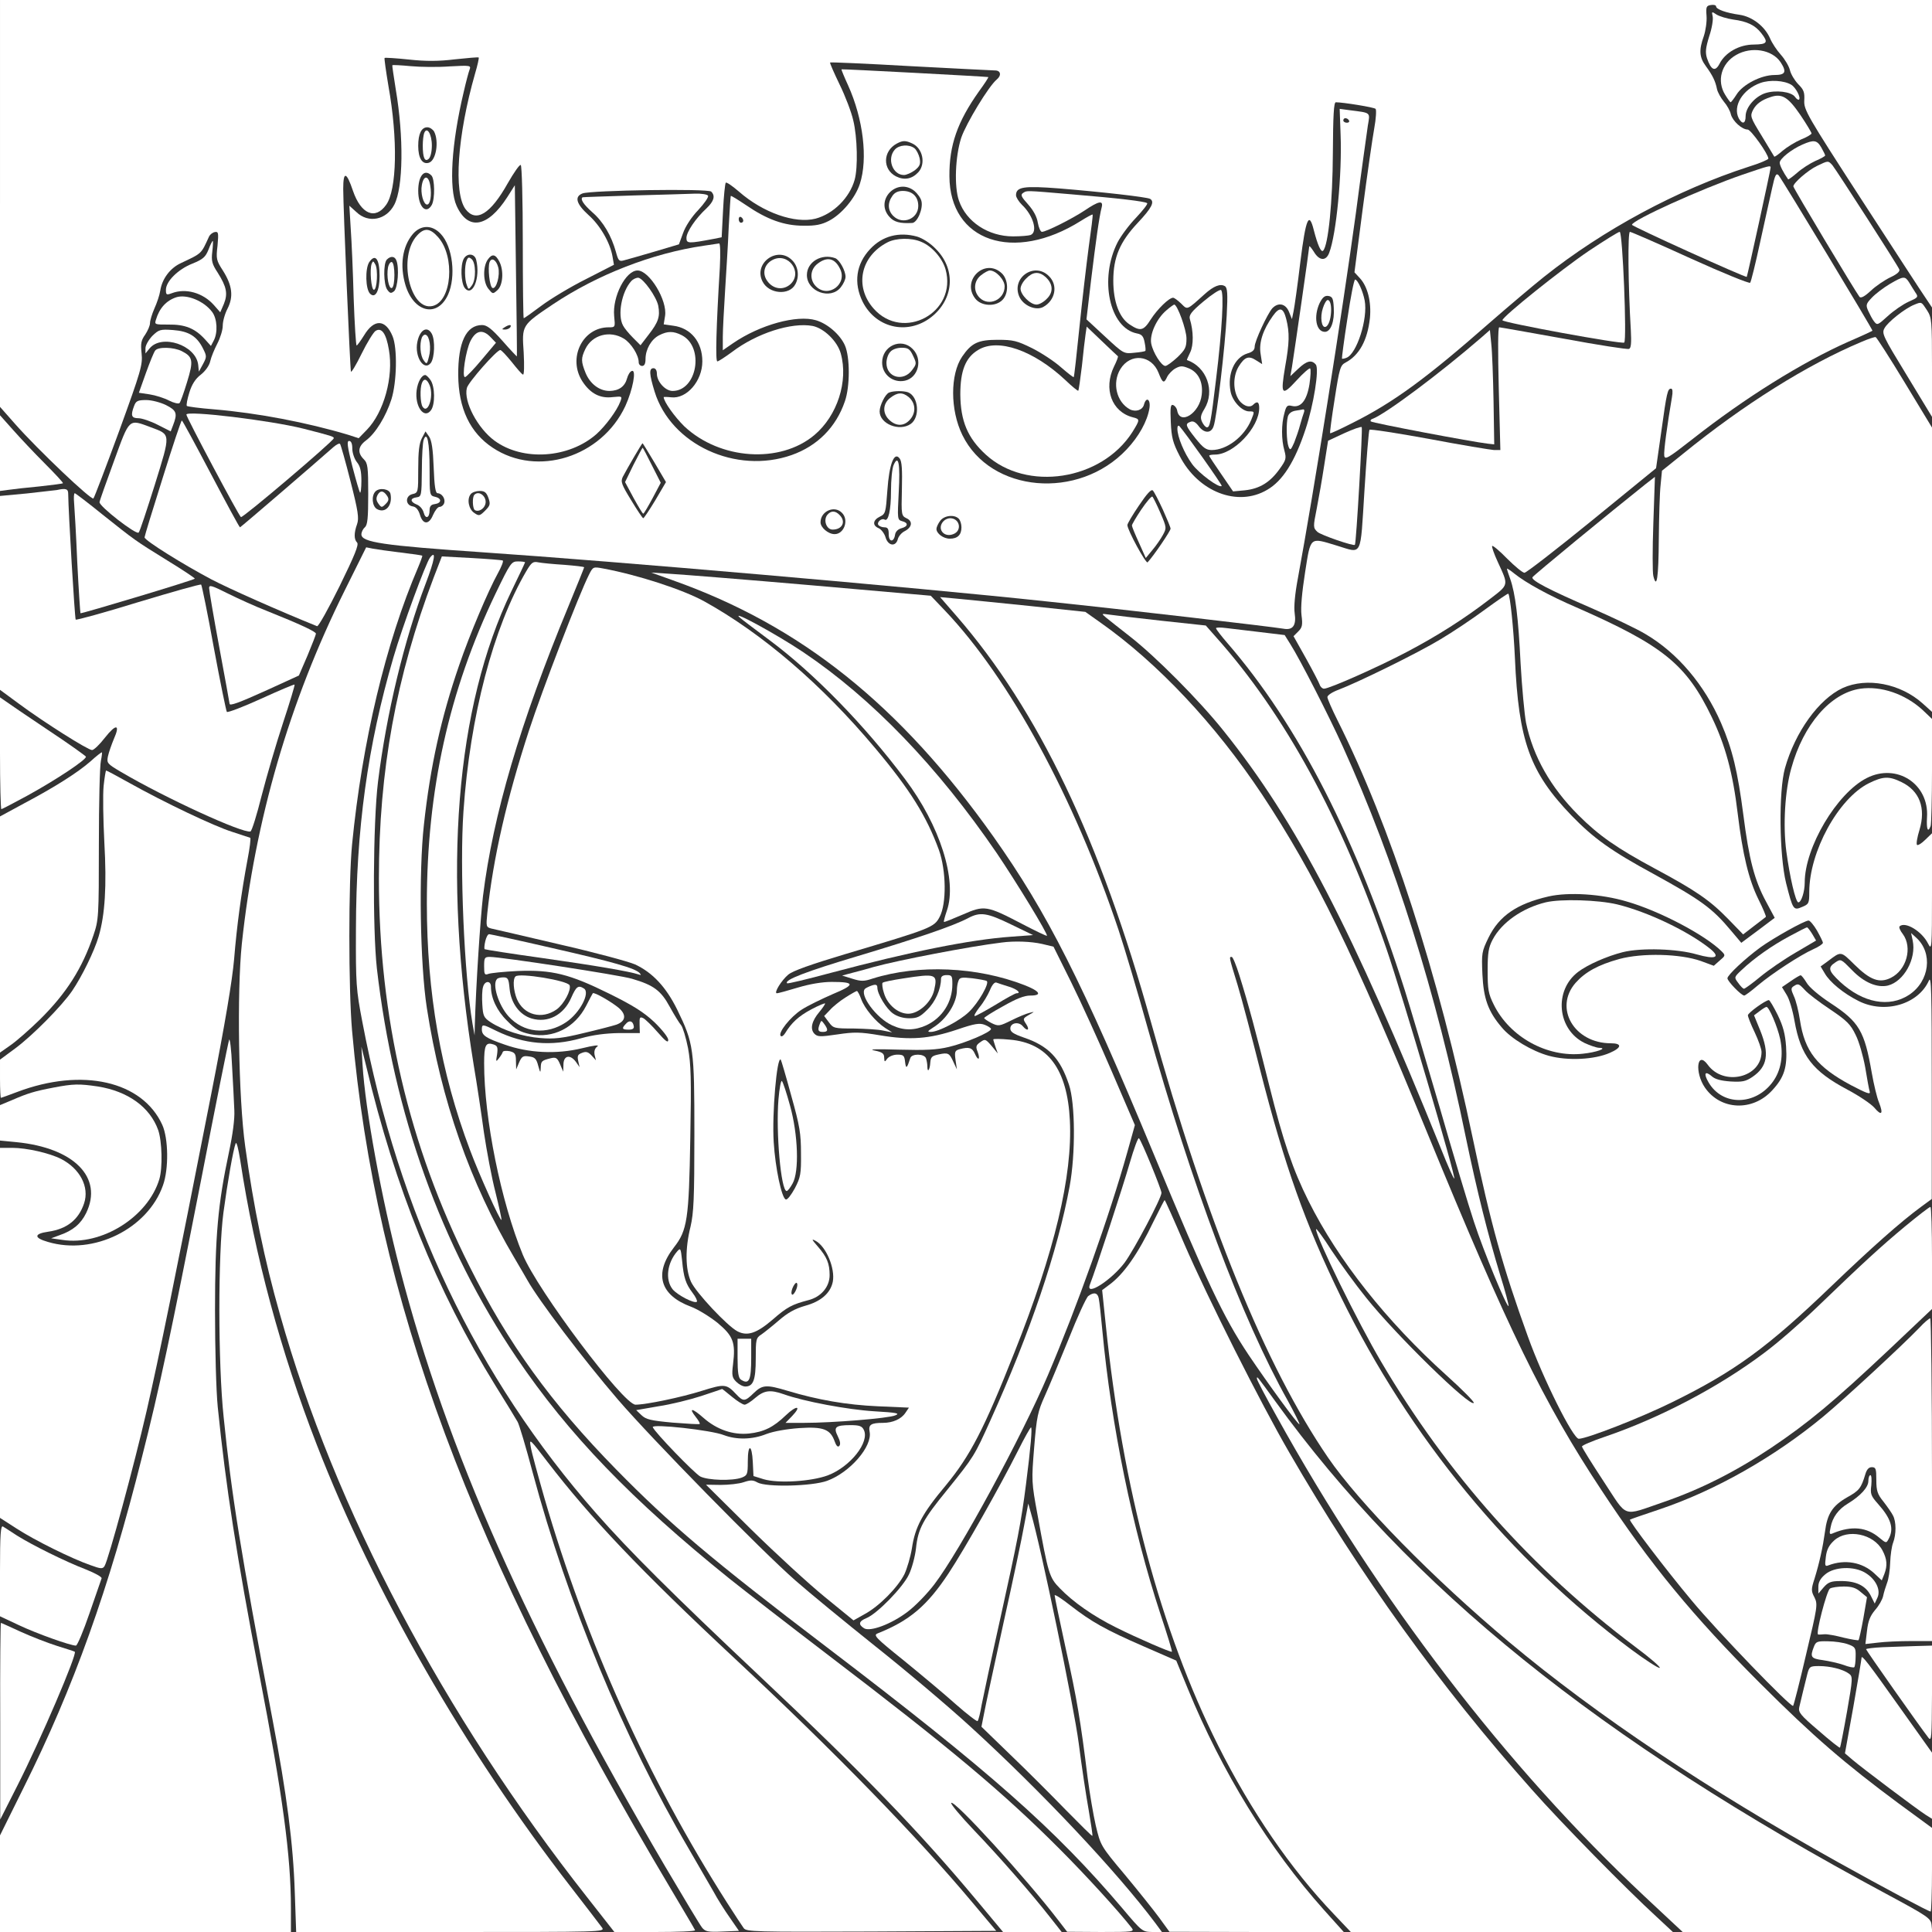 <?xml version="1.0" ?><!DOCTYPE svg  PUBLIC '-//W3C//DTD SVG 20010904//EN'  'http://www.w3.org/TR/2001/REC-SVG-20010904/DTD/svg10.dtd'><svg height="850pt" preserveAspectRatio="xMidYMid meet" version="1.0" viewBox="0 0 850 850" width="850pt" xmlns="http://www.w3.org/2000/svg">
<rect x="0" y="0" width="850" height="850" fill="#333333" stroke="none"/>
<g fill="#ffffff" stroke="none" transform="translate(0,850) scale(0.1,-0.1)">
<path d="M0 7605 l0 -895 68 -77 c100 -113 334 -335 343 -326 4 4 55 138 113 296 97 267 104 292 99 342 -5 44 -2 58 16 83 11 17 21 39 21 51 0 11 9 40 19 63 11 24 23 59 26 79 8 52 43 99 90 121 95 45 89 39 125 118 4 8 15 17 25 19 16 3 17 -3 12 -60 -7 -58 -5 -65 24 -110 41 -65 47 -114 20 -167 -12 -23 -21 -56 -21 -75 0 -19 -11 -54 -24 -79 -13 -25 -27 -59 -31 -77 -4 -19 -21 -43 -41 -59 -24 -18 -40 -43 -51 -79 -9 -29 -14 -55 -11 -59 4 -3 57 -10 120 -15 191 -16 410 -58 590 -112 l46 -15 36 37 c75 77 118 233 97 352 -12 72 -32 100 -59 83 -9 -6 -37 -51 -61 -100 -24 -49 -45 -84 -47 -79 -4 13 -34 721 -34 804 0 79 14 77 43 -9 35 -102 98 -129 146 -61 47 66 52 288 10 522 -11 66 -19 122 -17 124 2 2 50 -1 107 -7 75 -8 130 -8 203 1 56 6 103 10 104 8 2 -2 -5 -34 -16 -71 -78 -273 -95 -524 -42 -596 46 -61 110 -22 186 114 27 47 52 83 57 80 5 -3 9 -156 9 -340 0 -184 2 -334 4 -334 3 0 38 25 78 55 40 30 128 83 196 117 l123 63 -6 35 c-10 61 -54 138 -106 184 -54 49 -63 81 -26 95 37 14 552 22 566 8 19 -19 12 -42 -20 -73 -49 -45 -89 -105 -89 -131 0 -25 9 -25 120 -4 l35 7 6 117 c3 64 9 120 12 123 3 4 29 -14 58 -39 106 -93 247 -142 337 -119 79 21 150 92 172 171 15 53 12 187 -6 261 -8 36 -35 107 -60 158 -25 52 -44 95 -42 97 2 2 161 -5 353 -16 193 -10 360 -19 373 -19 25 0 29 -22 7 -40 -35 -29 -134 -192 -156 -256 -26 -80 -32 -215 -10 -277 32 -93 129 -157 238 -157 34 0 68 3 77 6 33 13 12 86 -38 133 -14 14 -26 33 -26 42 0 37 34 42 189 30 184 -15 388 -38 401 -46 21 -13 7 -40 -54 -105 -79 -84 -108 -152 -108 -255 0 -92 26 -162 71 -192 48 -32 62 -29 94 22 29 45 80 95 98 95 6 0 21 -12 36 -26 28 -28 23 -30 103 42 40 36 69 47 89 35 11 -7 13 -32 8 -128 -7 -136 -44 -454 -58 -489 -11 -32 -42 -31 -66 2 -13 17 -24 23 -36 18 -24 -9 -22 -16 23 -73 33 -41 46 -51 71 -51 66 0 143 58 174 133 15 37 15 37 -9 37 -32 0 -74 45 -82 87 -15 78 17 150 74 168 22 6 32 15 32 30 0 24 55 142 77 168 26 28 59 22 74 -15 l13 -32 7 34 c4 19 18 117 30 218 24 192 38 224 59 140 17 -66 32 -100 41 -91 23 23 42 216 43 430 1 164 4 223 13 223 31 0 169 -22 175 -29 4 -4 2 -43 -6 -86 -8 -44 -31 -204 -51 -356 l-36 -277 24 -26 c34 -37 51 -104 44 -176 -11 -98 -47 -163 -107 -195 -23 -12 -27 -24 -48 -160 -13 -81 -22 -149 -20 -151 2 -2 47 19 100 46 181 91 324 196 603 441 77 67 184 158 238 201 260 207 587 383 899 484 49 15 88 32 88 36 0 20 -77 128 -91 128 -25 0 -66 37 -74 67 -3 15 -17 40 -31 56 -13 16 -27 41 -30 55 -7 35 -19 60 -49 101 -29 39 -31 71 -9 132 8 24 14 64 12 89 -3 40 -1 45 20 48 12 2 22 -1 22 -6 0 -13 45 -29 103 -37 56 -8 112 -51 135 -105 8 -19 29 -51 47 -71 18 -20 36 -51 40 -68 4 -17 20 -44 36 -61 25 -25 29 -36 27 -72 -2 -41 10 -63 253 -438 141 -217 268 -413 283 -434 l26 -39 0 677 0 676 -4250 0 -4250 0 0 -895z" id="1"/>
<path d="M7535 8428 c3 -13 -3 -52 -15 -87 -16 -52 -18 -71 -10 -97 18 -53 36 -61 55 -25 25 50 87 85 151 85 60 1 65 9 33 50 -27 35 -62 52 -124 60 -27 4 -60 14 -73 22 -21 14 -22 14 -17 -8z" id="2"/>
<path d="M7638 8258 c-65 -37 -86 -114 -48 -175 11 -18 22 -33 24 -33 2 0 14 15 26 34 27 44 108 86 167 86 48 0 55 13 27 56 -37 56 -129 71 -196 32z" id="3"/>
<path d="M1726 8213 c-1 -1 6 -49 15 -105 36 -212 33 -432 -6 -508 -35 -68 -114 -84 -167 -33 l-31 28 6 -100 c4 -55 10 -193 13 -307 4 -115 10 -208 13 -208 3 0 18 21 33 45 44 73 94 71 125 -4 22 -52 19 -202 -5 -278 -24 -75 -70 -150 -112 -181 -35 -26 -38 -54 -10 -82 18 -18 20 -33 20 -154 0 -106 -3 -136 -15 -146 -8 -7 -15 -21 -15 -31 0 -35 95 -49 535 -79 576 -39 1892 -153 2480 -216 346 -36 988 -111 1041 -120 42 -8 58 14 50 68 -4 27 1 84 14 153 71 385 194 1160 255 1605 24 184 49 359 53 388 10 59 15 55 -79 67 l-45 6 4 -113 c7 -174 -19 -440 -50 -520 -14 -38 -44 -36 -68 5 -11 17 -20 28 -20 22 0 -10 -63 -448 -76 -530 l-7 -40 35 33 c37 35 59 40 77 18 16 -19 -10 -179 -45 -284 -47 -143 -101 -228 -169 -267 -130 -77 -304 -9 -385 149 -30 58 -36 81 -39 149 -3 64 -1 79 10 75 8 -3 16 -13 18 -24 12 -67 99 -12 108 69 7 56 -15 100 -58 117 -27 11 -36 11 -58 -1 -14 -8 -30 -25 -36 -37 -14 -31 -20 -28 -38 18 -31 79 -124 88 -168 16 -37 -61 -17 -145 42 -177 26 -13 56 -3 62 21 10 37 30 23 24 -16 -9 -57 -47 -125 -100 -181 -212 -225 -599 -191 -723 63 -54 110 -54 267 -1 345 41 60 70 74 156 74 69 0 85 -4 152 -37 40 -20 98 -58 127 -84 29 -25 54 -45 56 -43 2 2 13 101 25 219 12 118 31 278 41 354 11 77 19 141 17 142 -1 2 -25 -11 -52 -28 -296 -186 -577 -90 -578 197 -1 136 35 239 130 373 25 34 43 62 41 63 -7 2 -643 36 -646 34 -1 -1 12 -33 29 -70 67 -148 88 -324 52 -434 -20 -62 -80 -134 -137 -163 -31 -16 -58 -22 -111 -21 -85 0 -160 27 -252 90 -36 24 -66 43 -68 41 -1 -2 -5 -64 -9 -138 -3 -74 -11 -200 -16 -280 -5 -80 -10 -171 -10 -203 l0 -58 45 31 c118 81 281 126 365 101 51 -15 106 -63 127 -110 23 -51 23 -182 0 -247 -39 -114 -121 -196 -234 -236 -245 -86 -531 46 -603 279 -24 78 -25 103 -5 103 9 0 15 -9 15 -24 0 -35 37 -76 69 -76 108 0 141 193 41 245 -37 19 -63 19 -100 0 -35 -18 -60 -62 -60 -105 0 -20 -5 -30 -15 -30 -8 0 -15 7 -15 16 0 32 -33 84 -65 104 -62 38 -140 17 -170 -46 -19 -40 -19 -54 1 -104 20 -49 61 -80 106 -80 41 1 67 19 77 56 4 15 13 30 21 32 21 7 4 -83 -29 -155 -105 -224 -387 -313 -583 -183 -100 66 -151 173 -152 320 -1 144 35 220 105 220 21 0 42 -16 90 -70 34 -39 63 -69 63 -68 1 2 -1 172 -4 378 l-5 375 -33 -52 c-86 -134 -173 -149 -223 -39 -35 77 -23 274 31 501 10 44 22 89 26 99 7 18 3 19 -87 14 -52 -4 -129 -3 -172 1 -43 4 -79 6 -81 4z m4209 -243 c3 -5 -1 -10 -9 -10 -9 0 -16 5 -16 10 0 6 4 10 9 10 6 0 13 -4 16 -10z m-4025 -49 c22 -43 9 -127 -23 -137 -29 -9 -47 20 -47 74 0 53 14 82 40 82 11 0 24 -9 30 -19z m2103 -52 c47 -21 61 -90 27 -127 -28 -30 -62 -36 -98 -18 -60 31 -58 111 3 144 26 14 38 15 68 1z m-2115 -141 c15 -15 16 -102 2 -129 -25 -45 -60 -9 -60 61 0 67 27 99 58 68z m2125 -68 c13 -11 28 -31 31 -45 8 -33 -18 -95 -41 -96 -53 -3 -80 4 -100 27 -66 73 33 175 110 114z m-753 -131 c0 -5 -4 -9 -10 -9 -5 0 -10 7 -10 16 0 8 5 12 10 9 6 -3 10 -10 10 -16z m-1331 -58 c53 -56 68 -188 32 -268 -47 -102 -150 -78 -187 42 -26 87 -14 170 32 225 35 41 85 42 123 1z m2096 -12 c23 -7 57 -28 81 -53 87 -86 83 -212 -9 -293 -103 -90 -251 -62 -312 60 -40 82 -29 165 33 231 54 58 127 77 207 55z m-1940 -102 c20 -80 -17 -168 -51 -123 -16 23 -19 98 -4 127 15 27 48 24 55 -4z m102 -8 c20 -39 16 -103 -8 -125 -21 -19 -21 -18 -40 5 -24 29 -25 98 -3 129 19 27 34 24 51 -9z m1288 6 c27 -26 33 -72 14 -106 -26 -50 -116 -43 -144 12 -42 81 66 159 130 94z m-1815 -70 c0 -66 -19 -100 -42 -77 -20 20 -22 109 -4 138 27 40 46 16 46 -61z m74 69 c13 -33 6 -121 -10 -135 -14 -11 -18 -10 -30 6 -17 23 -18 117 -2 133 17 17 35 15 42 -4z m1931 10 c19 -8 45 -55 45 -82 0 -11 -9 -31 -21 -46 -45 -57 -149 -19 -149 54 0 58 65 96 125 74z m732 -66 c30 -28 32 -89 3 -118 -31 -31 -93 -27 -119 6 -63 80 42 181 116 112z m208 -13 c41 -40 28 -107 -26 -136 -33 -17 -88 7 -105 47 -35 83 68 153 131 89z m1253 -139 c4 -59 -13 -106 -39 -106 -39 0 -51 67 -23 127 13 25 22 33 38 31 18 -3 22 -11 24 -52z m-3623 -86 c-3 -5 -14 -10 -23 -10 -15 0 -15 2 -2 10 20 13 33 13 25 0z m-345 -29 c15 -29 12 -104 -4 -127 -30 -40 -73 26 -60 91 11 55 44 73 64 36z m2115 -66 c46 -45 26 -127 -34 -140 -52 -11 -100 27 -100 80 0 73 84 111 134 60z m-2121 -137 c20 -28 21 -108 2 -133 -30 -41 -72 17 -63 88 5 37 22 67 38 67 4 0 15 -10 23 -22z m2101 -54 c46 -18 54 -109 12 -139 -50 -35 -137 0 -137 55 0 26 25 77 42 83 19 8 64 8 83 1z m-2087 -331 c3 -82 8 -113 17 -113 19 0 36 -25 29 -44 -3 -9 -12 -16 -20 -16 -8 0 -20 -16 -29 -36 -18 -44 -45 -43 -58 3 -7 21 -17 33 -31 35 -33 5 -34 46 -2 54 26 6 26 7 26 111 0 75 4 112 16 135 l16 30 16 -23 c11 -17 17 -54 20 -136z m972 21 l50 -85 -47 -80 c-26 -43 -50 -79 -53 -79 -3 0 -27 36 -53 79 -43 70 -47 82 -37 103 20 38 84 148 87 148 1 0 25 -39 53 -86z m1088 -116 c-3 -114 -2 -117 20 -128 29 -13 25 -40 -8 -57 -14 -7 -27 -23 -30 -35 -9 -35 -43 -30 -54 8 -5 17 -19 35 -30 40 -29 12 -26 36 5 51 25 12 26 18 33 115 8 116 30 173 54 141 10 -13 12 -49 10 -135z m-2250 -21 c10 -51 -22 -87 -59 -67 -22 12 -26 59 -7 78 18 18 62 11 66 -11z m3398 -69 c18 -40 34 -78 34 -84 0 -10 -74 -119 -101 -148 -7 -8 -89 142 -89 164 0 6 23 45 51 86 35 52 54 73 61 66 6 -6 25 -43 44 -84z m-2967 51 c9 -27 8 -33 -15 -56 -23 -23 -27 -24 -47 -10 -25 16 -34 61 -16 83 6 8 24 14 39 14 22 0 30 -6 39 -31z m1555 -65 c32 -31 10 -94 -32 -94 -28 0 -62 29 -62 52 0 49 61 76 94 42z m514 -26 c7 -7 12 -24 12 -38 0 -33 -17 -50 -51 -50 -29 0 -59 23 -59 43 0 7 7 23 16 35 17 24 62 30 82 10z" id="4"/>
<path d="M1866 7914 c-3 -8 -6 -33 -6 -54 0 -54 9 -74 26 -59 8 7 14 31 14 59 0 50 -22 86 -34 54z" id="5"/>
<path d="M3937 7842 c-36 -40 -10 -112 40 -112 11 0 33 10 48 21 22 18 26 27 21 53 -4 17 -14 37 -23 44 -24 18 -67 15 -86 -6z" id="6"/>
<path d="M1856 7686 c-7 -35 7 -86 23 -86 14 0 21 41 14 83 -7 46 -29 48 -37 3z" id="7"/>
<path d="M3926 7638 c-22 -31 -20 -64 4 -88 41 -41 110 -13 110 44 0 41 -26 66 -68 66 -21 0 -36 -7 -46 -22z" id="8"/>
<path d="M1835 7464 c-86 -93 -31 -335 69 -310 84 21 99 217 24 302 -36 41 -61 43 -93 8z" id="9"/>
<path d="M3905 7434 c-119 -61 -147 -194 -62 -291 130 -148 370 -18 317 172 -14 49 -60 102 -107 121 -43 19 -111 17 -148 -2z" id="10"/>
<path d="M2053 7354 c-10 -25 -9 -84 1 -109 7 -20 8 -20 22 -1 19 26 18 100 -1 116 -12 10 -16 9 -22 -6z" id="11"/>
<path d="M2154 7347 c-9 -24 0 -110 13 -114 17 -6 34 57 25 91 -9 33 -29 45 -38 23z" id="12"/>
<path d="M3400 7357 c-38 -19 -49 -61 -23 -95 26 -35 70 -40 101 -12 55 52 -10 141 -78 107z" id="13"/>
<path d="M1635 7339 c-9 -25 -2 -114 10 -114 14 0 19 90 6 112 -9 16 -10 16 -16 2z" id="14"/>
<path d="M1707 7323 c-7 -38 3 -95 17 -90 15 5 15 109 0 114 -6 2 -14 -9 -17 -24z" id="15"/>
<path d="M3596 7339 c-32 -25 -35 -70 -6 -99 54 -54 141 11 105 79 -23 46 -57 53 -99 20z" id="16"/>
<path d="M4316 7289 c-32 -25 -35 -70 -6 -99 40 -40 110 -9 110 50 0 29 -38 70 -65 70 -7 0 -24 -9 -39 -21z" id="17"/>
<path d="M4515 7275 c-14 -13 -25 -33 -25 -45 0 -27 43 -70 70 -70 12 0 32 11 46 26 30 29 27 67 -8 97 -28 24 -55 21 -83 -8z" id="18"/>
<path d="M5820 7144 c-13 -39 -6 -88 12 -82 27 9 34 118 9 118 -5 0 -15 -16 -21 -36z" id="19"/>
<path d="M1856 7015 c-11 -29 -7 -80 8 -100 13 -19 15 -18 23 15 11 39 3 92 -14 97 -6 2 -13 -3 -17 -12z" id="20"/>
<path d="M3917 6952 c-10 -10 -17 -32 -17 -49 0 -64 74 -84 113 -31 20 27 20 29 4 63 -14 30 -22 35 -50 35 -20 0 -41 -7 -50 -18z" id="21"/>
<path d="M1856 6814 c-9 -23 -7 -87 3 -103 23 -36 50 43 32 92 -12 30 -26 35 -35 11z" id="22"/>
<path d="M3916 6749 c-33 -26 -34 -68 -3 -97 29 -27 61 -28 87 -2 31 31 30 75 -2 103 -27 22 -49 22 -82 -4z" id="23"/>
<path d="M1864 6565 c-4 -10 -8 -71 -8 -134 -1 -112 -2 -116 -23 -119 -30 -4 -29 -20 1 -32 13 -5 26 -20 30 -35 8 -31 26 -24 26 10 0 17 6 25 22 27 31 4 33 25 3 32 -25 6 -25 6 -25 124 0 116 -11 168 -26 127z" id="24"/>
<path d="M2787 6455 l-37 -76 37 -69 c21 -38 40 -70 43 -70 3 0 21 31 41 68 l36 68 -39 77 c-21 42 -39 77 -41 77 -1 0 -19 -34 -40 -75z" id="25"/>
<path d="M3932 6455 c-7 -14 -12 -67 -12 -116 0 -85 -12 -135 -28 -125 -13 8 -35 -11 -28 -23 4 -6 16 -11 27 -11 15 0 19 -7 19 -31 0 -35 23 -36 28 -1 2 13 13 24 28 28 30 8 31 24 3 31 -21 6 -21 9 -15 127 7 126 -1 168 -22 121z" id="26"/>
<path d="M1661 6322 c-7 -14 -6 -24 4 -38 13 -18 15 -18 32 -1 13 13 15 21 7 34 -16 25 -31 27 -43 5z" id="27"/>
<path d="M5021 6258 c-22 -33 -41 -65 -41 -70 0 -5 14 -39 31 -76 l30 -67 29 35 c16 19 37 49 46 66 17 31 17 33 -11 98 -16 37 -32 69 -35 71 -4 3 -26 -23 -49 -57z" id="28"/>
<path d="M2087 6323 c-10 -10 -8 -61 2 -67 15 -10 40 4 46 25 10 32 -27 64 -48 42z" id="29"/>
<path d="M3640 6235 c-19 -23 -4 -65 23 -65 43 0 60 35 31 64 -19 20 -38 20 -54 1z" id="30"/>
<path d="M4152 6208 c-32 -32 -1 -75 42 -58 40 15 29 70 -14 70 -9 0 -21 -5 -28 -12z" id="31"/>
<path d="M7745 8135 c-78 -28 -123 -102 -95 -156 16 -28 30 -23 30 10 0 38 41 86 86 101 46 15 114 7 131 -16 7 -10 15 -15 18 -12 9 8 -14 53 -34 65 -31 19 -94 23 -136 8z" id="32"/>
<path d="M7790 8073 c-40 -13 -63 -30 -77 -56 -14 -28 -13 -32 38 -115 29 -48 54 -89 55 -91 2 -2 19 10 37 26 19 16 55 38 80 49 26 10 47 23 47 27 0 4 -22 41 -49 81 -54 79 -81 96 -131 79z" id="33"/>
<path d="M7930 7864 c-48 -21 -100 -62 -100 -80 0 -12 16 -43 37 -73 1 -2 19 11 40 29 20 18 56 41 80 52 24 10 43 21 43 24 0 3 -8 19 -17 35 -19 33 -33 35 -83 13z" id="34"/>
<path d="M7994 7770 c-41 -20 -104 -75 -104 -90 0 -8 273 -463 291 -486 6 -7 22 1 50 27 22 21 61 47 86 59 30 14 43 26 39 35 -7 18 -275 434 -294 458 -19 21 -18 21 -68 -3z" id="35"/>
<path d="M7665 7731 c-180 -62 -485 -200 -485 -220 0 -7 501 -234 505 -229 3 4 105 470 105 481 0 10 -5 9 -125 -32z" id="36"/>
<path d="M7797 7674 c-9 -38 -32 -145 -53 -239 -20 -93 -40 -174 -44 -179 -5 -4 -123 44 -264 108 -140 64 -260 116 -265 116 -10 0 -8 -233 4 -433 3 -56 1 -79 -8 -82 -7 -3 -136 17 -287 45 -151 27 -279 50 -284 50 -6 0 -6 -105 -2 -270 l7 -270 -28 0 c-15 1 -144 22 -286 49 -142 26 -260 44 -262 40 -3 -4 -13 -125 -22 -268 -19 -299 -7 -276 -123 -241 -119 36 -113 41 -138 -117 -14 -90 -20 -156 -16 -189 6 -44 3 -55 -14 -72 l-21 -21 55 -98 c30 -54 57 -106 60 -115 3 -10 12 -18 19 -18 24 0 242 97 365 162 135 71 254 147 363 231 87 67 85 59 36 166 -16 35 -27 66 -24 69 3 3 33 -22 66 -56 34 -34 68 -62 76 -62 8 0 141 103 297 230 l282 230 23 161 c24 174 28 189 43 189 7 0 8 -14 4 -37 -21 -123 -37 -240 -34 -258 3 -19 17 -11 123 72 231 182 483 339 688 430 56 24 103 46 105 48 3 3 -397 665 -413 684 -11 11 -16 0 -28 -55z" id="37"/>
<path d="M4501 7651 c-12 -8 -8 -17 22 -50 24 -27 39 -55 43 -81 4 -22 12 -40 18 -40 19 0 132 57 188 94 62 42 83 46 75 14 -11 -41 -26 -151 -47 -323 l-20 -170 82 -76 c81 -75 82 -76 128 -71 25 2 47 6 49 8 2 2 1 18 -3 37 -5 27 -12 36 -34 40 -121 24 -167 240 -85 401 14 27 50 76 81 108 30 32 53 61 49 64 -8 8 -127 22 -332 39 -210 18 -196 17 -214 6z" id="38"/>
<path d="M2785 7640 c-121 -4 -221 -7 -222 -8 -11 -8 4 -31 42 -65 49 -42 85 -104 105 -176 10 -37 14 -42 33 -37 12 3 72 20 133 38 l111 33 18 49 c10 29 37 71 67 102 27 29 47 58 43 63 -3 6 -30 10 -58 9 -29 -1 -151 -5 -272 -8z" id="39"/>
<path d="M6990 7396 c-120 -81 -380 -289 -380 -305 0 -10 528 -107 536 -98 12 12 -7 487 -20 487 -6 0 -67 -38 -136 -84z" id="40"/>
<path d="M917 7401 c-13 -32 -24 -42 -71 -61 -63 -25 -116 -78 -116 -115 0 -22 2 -24 26 -15 60 23 135 3 184 -51 l29 -33 16 37 c18 45 12 75 -27 137 -25 38 -29 52 -24 93 3 26 4 47 2 47 -2 0 -11 -17 -19 -39z" id="41"/>
<path d="M3097 7419 c-227 -33 -468 -127 -663 -257 -140 -94 -138 -92 -130 -213 3 -59 2 -99 -3 -97 -5 1 -27 27 -50 56 -23 28 -45 52 -50 52 -16 0 -141 -142 -147 -167 -15 -59 47 -177 122 -232 124 -91 326 -78 448 29 40 36 90 103 105 143 9 24 9 24 -33 20 -55 -7 -98 15 -133 68 -67 102 -1 239 115 239 29 0 29 0 24 50 -8 85 51 200 103 200 52 0 132 -132 121 -200 l-6 -37 42 -6 c78 -10 128 -72 128 -157 0 -86 -69 -166 -137 -158 -18 2 -33 2 -33 1 0 -20 49 -88 91 -129 157 -147 421 -165 572 -38 101 85 150 237 116 359 -15 54 -74 111 -124 121 -93 17 -246 -32 -355 -115 -30 -22 -59 -41 -64 -41 -9 0 -5 150 11 413 3 62 2 106 -3 106 -5 -1 -35 -5 -67 -10z" id="42"/>
<path d="M2777 7263 c-42 -47 -61 -149 -36 -195 6 -12 26 -36 44 -54 l33 -33 36 47 c42 54 51 79 42 127 -8 39 -64 118 -87 123 -8 1 -23 -5 -32 -15z" id="43"/>
<path d="M8315 7251 c-27 -16 -63 -43 -79 -60 -26 -27 -28 -33 -17 -58 7 -15 18 -37 26 -47 14 -18 16 -17 60 23 26 24 67 52 91 63 43 19 45 21 31 41 -8 12 -20 32 -28 45 -18 28 -24 28 -84 -7z" id="44"/>
<path d="M5928 7098 c-15 -95 -25 -174 -24 -176 2 -1 11 0 20 4 45 17 95 172 80 252 -8 42 -31 92 -42 92 -5 0 -20 -78 -34 -172z" id="45"/>
<path d="M5295 7174 c-55 -46 -65 -61 -60 -78 16 -53 17 -115 1 -147 -9 -18 -15 -33 -14 -33 87 -30 125 -136 77 -215 -17 -28 -19 -39 -10 -58 6 -12 15 -23 21 -23 13 0 17 19 40 210 27 219 36 385 22 394 -6 3 -40 -19 -77 -50z" id="46"/>
<path d="M775 7192 c-44 -15 -74 -48 -89 -99 -7 -21 -4 -21 56 -21 71 1 115 -16 159 -64 l27 -30 12 23 c19 35 16 97 -7 127 -36 48 -112 79 -158 64z" id="47"/>
<path d="M8421 7159 c-40 -16 -116 -76 -130 -103 -13 -23 -7 -35 98 -207 l111 -183 0 217 c0 208 -1 219 -22 252 -25 38 -23 38 -57 24z" id="48"/>
<path d="M5132 7135 c-44 -37 -75 -107 -67 -147 8 -40 45 -98 62 -98 7 0 30 17 53 38 35 34 40 44 40 83 0 38 -40 149 -54 149 -2 0 -18 -11 -34 -25z" id="49"/>
<path d="M5600 7110 c-43 -60 -62 -117 -54 -166 l7 -46 -27 17 c-32 21 -50 15 -76 -27 -24 -39 -26 -98 -5 -138 16 -32 51 -48 68 -31 18 18 27 13 27 -14 0 -86 -113 -205 -195 -205 -14 0 -25 -2 -25 -5 0 -3 24 -39 53 -81 l52 -76 53 5 c64 7 110 35 152 94 28 39 30 46 21 80 -14 48 -14 118 0 166 8 32 13 36 33 31 39 -9 65 23 77 95 5 35 7 66 3 70 -3 3 -30 -20 -60 -53 -65 -71 -71 -64 -50 60 19 106 20 150 5 210 -13 51 -29 56 -59 14z" id="50"/>
<path d="M4776 7029 c-3 -19 -10 -81 -16 -139 -7 -58 -14 -107 -16 -109 -2 -2 -28 19 -57 47 -140 131 -297 186 -384 132 -55 -33 -78 -91 -78 -195 1 -117 32 -192 112 -265 180 -165 509 -114 645 99 34 55 34 57 2 65 -93 24 -130 125 -83 223 12 24 20 45 17 46 -2 1 -33 31 -70 66 l-67 64 -5 -34z" id="51"/>
<path d="M670 7022 c-16 -17 -30 -41 -30 -54 l0 -23 18 22 c53 65 204 15 214 -72 l3 -30 18 33 c17 32 17 35 0 69 -27 54 -63 76 -132 81 -56 4 -62 2 -91 -26z" id="52"/>
<path d="M6515 7013 c-179 -155 -421 -336 -477 -356 -7 -2 -10 -7 -7 -11 6 -7 451 -91 515 -98 l28 -3 -3 190 c-2 105 -6 218 -10 252 l-6 61 -40 -35z" id="53"/>
<path d="M2070 7000 c-21 -42 -39 -161 -24 -159 5 0 38 34 73 76 l63 75 -23 24 c-35 37 -65 31 -89 -16z" id="54"/>
<path d="M8190 6996 c-238 -100 -518 -275 -786 -493 l-92 -74 -6 -62 c-4 -34 -7 -142 -8 -240 -1 -168 -9 -222 -24 -161 -4 15 -4 119 0 232 l7 204 -40 -31 c-157 -125 -497 -404 -499 -411 -5 -14 74 -55 259 -135 96 -42 203 -93 239 -115 141 -83 259 -223 332 -391 50 -116 73 -212 98 -404 25 -196 49 -288 100 -382 l38 -71 -73 -55 -74 -55 -43 51 c-85 102 -134 137 -343 252 -188 102 -264 157 -361 257 -183 190 -233 327 -249 693 -6 132 -21 274 -29 283 -2 2 -48 -30 -103 -70 -54 -40 -142 -99 -196 -131 -99 -60 -364 -190 -449 -222 -27 -10 -48 -24 -48 -32 0 -7 20 -53 44 -101 234 -467 442 -1108 596 -1842 79 -376 132 -566 242 -870 67 -187 199 -450 224 -450 35 0 271 92 409 160 277 136 421 241 705 514 170 163 301 280 394 348 l45 33 0 495 c0 422 -2 491 -13 465 -47 -104 -194 -147 -309 -89 -66 33 -127 83 -149 122 l-18 30 33 24 c58 44 55 44 116 -16 69 -68 110 -83 160 -58 69 34 96 133 53 192 -12 15 -18 30 -15 34 24 24 99 -21 126 -76 16 -31 17 -21 17 226 l0 260 -30 -29 c-16 -16 -33 -26 -36 -22 -4 4 1 34 11 66 29 96 0 172 -79 210 -55 27 -81 26 -144 -5 -134 -67 -262 -301 -262 -479 0 -49 -2 -53 -31 -65 -39 -17 -41 -13 -71 105 -30 122 -33 404 -5 505 45 160 149 304 254 353 106 48 254 20 352 -68 l41 -37 0 625 0 626 -120 198 c-66 109 -124 199 -128 200 -4 1 -32 -8 -62 -21z m-1034 -2462 c144 -41 347 -148 419 -220 17 -17 16 -19 -9 -40 l-26 -23 -57 21 c-91 32 -257 36 -358 9 -94 -26 -150 -57 -193 -105 -97 -111 -6 -266 155 -266 50 0 49 -19 -4 -42 -68 -30 -185 -36 -269 -13 -73 20 -166 75 -207 125 -60 70 -80 127 -85 233 -4 94 -3 100 27 162 47 96 125 149 264 181 88 20 232 11 343 -22z m838 -128 c14 -25 26 -49 26 -54 0 -5 -19 -18 -42 -28 -58 -26 -182 -107 -245 -160 -28 -24 -55 -44 -59 -44 -13 0 -74 63 -74 76 0 14 77 86 145 136 57 41 194 118 212 118 6 0 23 -20 37 -44z m-46 -229 c11 -20 55 -57 105 -90 127 -83 150 -123 182 -307 9 -51 23 -110 32 -131 20 -51 11 -60 -21 -22 -14 16 -67 52 -118 79 -153 81 -206 149 -233 303 -8 46 -23 97 -35 115 l-20 33 38 26 c20 14 40 26 44 26 3 1 15 -14 26 -32z m-127 -142 c24 -50 33 -83 37 -139 6 -91 -8 -136 -61 -193 -86 -94 -227 -88 -296 12 -46 67 -35 165 12 101 70 -97 237 -57 237 56 0 13 -14 52 -30 86 -17 35 -30 69 -30 75 0 11 77 66 92 67 4 0 21 -29 39 -65z" id="55"/>
<path d="M6800 4530 c-102 -25 -193 -88 -233 -164 -18 -34 -22 -58 -22 -136 0 -83 3 -102 27 -150 70 -142 234 -233 391 -216 60 6 113 25 73 26 -11 0 -40 10 -64 21 -121 59 -137 231 -29 313 42 32 126 69 197 87 81 20 240 15 325 -10 82 -23 106 -14 60 24 -97 78 -275 163 -410 196 -84 20 -248 25 -315 9z" id="56"/>
<path d="M7873 4381 c-75 -40 -154 -95 -211 -149 -33 -31 -33 -32 -15 -56 10 -14 21 -26 26 -26 4 0 37 24 72 53 35 29 105 77 155 106 l90 53 -17 29 c-10 16 -20 29 -23 29 -3 0 -38 -18 -77 -39z" id="57"/>
<path d="M7891 4161 c-12 -8 -12 -14 1 -43 9 -18 21 -66 27 -106 21 -138 75 -206 224 -286 69 -36 87 -43 83 -29 -3 10 -12 58 -20 108 -9 49 -27 113 -42 142 -22 46 -39 63 -112 112 -48 32 -98 70 -111 85 -27 29 -30 30 -50 17z" id="58"/>
<path d="M7741 4051 l-24 -18 27 -66 c42 -104 32 -160 -34 -205 -30 -20 -44 -23 -97 -20 -42 3 -68 10 -82 23 -30 26 -37 12 -14 -27 61 -105 206 -103 283 3 36 50 47 115 32 188 -12 55 -49 141 -60 141 -4 0 -18 -9 -31 -19z" id="59"/>
<path d="M683 6958 c-6 -7 -24 -52 -41 -99 l-31 -87 47 -7 c26 -4 64 -16 85 -27 22 -11 43 -16 47 -11 4 4 19 46 33 92 29 94 26 111 -23 136 -35 18 -104 20 -117 3z" id="60"/>
<path d="M590 6714 c-16 -42 -12 -54 19 -54 15 0 54 -13 85 -29 l57 -29 10 26 c21 54 16 66 -31 90 -25 12 -63 22 -87 22 -37 0 -45 -4 -53 -26z" id="61"/>
<path d="M5699 6693 c-17 -3 -29 -12 -33 -26 -8 -31 -6 -108 3 -132 7 -18 10 -16 25 18 8 21 21 57 26 78 6 22 14 47 17 55 3 8 1 13 -3 13 -5 -1 -21 -4 -35 -6z" id="62"/>
<path d="M820 6676 c0 -12 231 -446 240 -451 8 -5 401 329 408 346 3 8 -8 11 -133 43 -148 37 -515 81 -515 62z" id="63"/>
<path d="M0 6507 l0 -167 38 5 c20 3 82 10 136 15 55 6 101 12 103 14 2 2 -34 41 -80 87 -46 46 -109 113 -140 148 l-57 64 0 -166z" id="64"/>
<path d="M716 6398 c-44 -139 -80 -257 -80 -262 -1 -13 171 -120 294 -185 76 -40 301 -140 465 -206 6 -2 50 77 99 176 66 135 86 183 77 192 -14 14 -14 42 0 81 9 26 5 56 -29 189 -22 87 -43 161 -46 164 -3 4 -16 -3 -29 -14 -80 -71 -408 -353 -411 -353 -3 0 -60 106 -128 235 -68 129 -125 235 -128 235 -3 0 -41 -114 -84 -252z" id="65"/>
<path d="M502 6473 c-34 -93 -63 -174 -64 -182 -4 -17 162 -146 172 -134 5 4 36 99 71 210 71 229 71 220 -17 253 -99 37 -93 42 -162 -147z" id="66"/>
<path d="M5180 6614 c0 -36 30 -108 65 -156 30 -41 119 -107 130 -96 4 3 -162 237 -186 263 -5 5 -9 1 -9 -11z" id="67"/>
<path d="M5914 6594 l-71 -33 -17 -108 c-9 -59 -24 -145 -33 -191 -16 -80 -16 -84 3 -102 15 -14 160 -64 165 -57 6 8 35 513 30 518 -3 3 -38 -9 -77 -27z" id="68"/>
<path d="M1550 6449 c16 -61 31 -113 34 -116 3 -4 6 20 6 51 0 43 -5 65 -20 83 -11 14 -20 41 -20 59 0 22 -5 34 -14 34 -11 0 -8 -23 14 -111z" id="69"/>
<path d="M250 6344 c-8 -1 -68 -8 -132 -15 l-118 -11 0 -427 0 -426 83 -61 c109 -81 304 -204 322 -204 8 0 34 25 57 55 49 62 68 59 39 -6 -10 -24 -22 -58 -26 -76 -6 -30 -4 -33 57 -69 197 -116 538 -272 570 -262 6 2 28 73 49 157 22 85 64 229 94 320 30 91 53 167 51 169 -2 2 -68 -26 -147 -62 -79 -36 -147 -62 -151 -58 -3 4 -29 130 -57 281 -27 150 -53 276 -56 279 -3 3 -127 -32 -276 -77 -149 -46 -273 -80 -276 -77 -4 4 -32 469 -33 554 0 21 -10 25 -50 16z" id="70"/>
<path d="M326 6288 c2 -24 9 -142 14 -263 6 -121 13 -221 14 -223 4 -3 497 145 503 152 2 2 -52 38 -119 79 -147 91 -142 88 -288 204 -63 51 -118 93 -121 93 -4 0 -5 -19 -3 -42z" id="71"/>
<path d="M1516 5901 c-243 -489 -394 -1009 -452 -1553 -22 -212 -15 -678 15 -893 37 -266 84 -497 153 -739 241 -856 718 -1759 1351 -2563 l120 -153 179 0 c99 0 178 3 176 8 -1 4 -49 84 -104 177 -888 1491 -1301 2602 -1405 3780 -16 183 -16 655 0 820 44 449 148 887 291 1220 11 26 19 49 18 50 -2 2 -44 8 -95 14 -50 6 -105 14 -122 17 l-30 6 -95 -191z" id="72"/>
<path d="M1892 6047 c-18 -23 -121 -302 -161 -439 -114 -390 -164 -754 -165 -1198 -1 -240 1 -264 28 -405 161 -848 502 -1564 1029 -2163 144 -164 337 -356 717 -714 461 -434 700 -681 958 -990 l115 -138 129 0 129 0 -48 61 c-86 110 -227 271 -338 387 -59 62 -104 116 -100 120 14 14 328 -330 470 -515 l40 -52 149 -1 c140 0 148 1 135 18 -56 72 -202 232 -317 347 -248 249 -485 447 -1027 860 -165 126 -356 274 -425 329 -431 347 -709 635 -938 974 -332 491 -540 1071 -614 1712 -19 174 -17 639 5 820 37 299 115 624 210 873 40 105 47 149 19 114z" id="73"/>
<path d="M1908 5959 c-165 -435 -241 -850 -241 -1324 0 -611 131 -1173 399 -1707 170 -340 358 -600 644 -892 235 -240 424 -400 925 -781 722 -550 1007 -802 1304 -1152 85 -101 87 -102 130 -103 l43 0 -28 38 c-171 228 -499 577 -814 865 -96 88 -285 248 -420 355 -135 108 -292 237 -350 288 -151 132 -633 624 -781 796 -152 177 -350 438 -400 528 -8 15 -34 58 -56 96 -195 330 -322 692 -385 1099 -30 192 -36 599 -13 806 28 258 76 473 155 702 46 135 129 330 170 404 16 29 26 54 22 57 -4 2 -66 7 -138 11 l-130 7 -36 -93z" id="74"/>
<path d="M2180 5888 c-205 -428 -302 -866 -302 -1363 0 -394 61 -743 190 -1085 41 -110 133 -313 138 -307 2 2 -10 56 -26 121 -17 65 -39 184 -51 264 -11 81 -31 215 -45 297 -138 848 -80 1574 166 2084 33 68 60 125 60 127 0 2 -14 4 -31 4 -29 0 -33 -5 -99 -142z" id="75"/>
<path d="M2316 5988 c-146 -249 -248 -638 -277 -1058 -17 -244 3 -718 40 -935 l9 -50 1 45 c5 174 24 465 36 568 44 355 163 761 376 1275 38 92 69 169 69 171 0 3 -39 7 -87 11 -49 3 -100 8 -115 11 -23 5 -30 -1 -52 -38z" id="76"/>
<path d="M2591 5971 c-43 -85 -204 -502 -264 -686 -97 -298 -157 -558 -183 -802 -6 -59 -5 -62 17 -68 13 -3 149 -34 301 -70 153 -35 302 -75 332 -88 77 -36 136 -99 185 -198 73 -150 76 -170 76 -549 0 -285 -3 -346 -17 -407 -24 -96 -23 -186 2 -242 22 -48 159 -194 204 -218 44 -23 85 -9 155 51 64 56 86 67 158 86 55 14 93 58 93 110 0 51 -12 80 -52 126 -27 31 -29 35 -10 25 47 -25 87 -122 76 -180 -10 -50 -52 -87 -122 -106 -45 -13 -77 -31 -115 -64 -29 -25 -64 -53 -77 -62 -24 -15 -25 -22 -25 -106 0 -95 -11 -123 -46 -123 -11 0 -28 9 -40 21 -18 18 -20 28 -14 76 12 97 1 125 -68 183 -34 27 -87 60 -117 71 -137 51 -164 146 -75 261 59 75 66 124 72 478 5 263 3 329 -10 399 -9 46 -23 91 -30 100 -8 9 -30 45 -50 81 -39 72 -71 96 -167 124 -53 16 -574 96 -625 96 -23 0 -25 -4 -25 -41 0 -35 2 -40 18 -34 9 4 67 10 129 13 152 6 228 -13 404 -100 105 -52 151 -81 198 -125 34 -33 61 -67 61 -78 0 -15 -12 -6 -46 33 -25 29 -54 57 -63 62 -16 8 -18 5 -17 -28 l1 -37 -90 0 c-61 -1 -115 -8 -169 -23 -132 -37 -251 -26 -371 32 -62 31 -65 31 -65 7 0 -26 17 -38 101 -67 105 -37 227 -43 339 -16 53 13 79 16 68 8 -11 -8 -15 -21 -12 -37 l6 -24 -19 21 c-15 16 -24 19 -42 12 -19 -7 -22 -13 -17 -36 l6 -27 -16 23 c-25 34 -54 29 -55 -10 l-1 -33 -14 33 c-12 28 -18 32 -42 26 -39 -10 -42 -12 -43 -42 -1 -24 -2 -23 -11 9 -8 31 -15 38 -40 41 -26 4 -32 1 -44 -26 l-13 -31 -1 36 c0 32 -4 38 -27 44 -15 3 -29 2 -31 -3 -1 -5 -9 -18 -17 -28 -13 -17 -14 -16 -8 17 4 31 2 38 -16 44 -34 11 -41 -3 -41 -83 0 -244 74 -608 170 -842 65 -157 443 -660 496 -660 47 0 204 33 292 61 100 31 108 31 151 -15 31 -33 38 -33 77 5 38 37 56 38 149 10 133 -40 260 -62 397 -68 l137 -6 -15 -22 c-18 -28 -56 -45 -99 -45 -53 0 -65 -8 -59 -39 13 -64 -86 -179 -187 -216 -66 -24 -268 -29 -307 -7 -19 11 -30 11 -60 1 -20 -7 -66 -12 -102 -12 l-64 1 199 -197 c110 -108 256 -242 325 -298 l125 -102 48 27 c64 34 146 117 176 176 12 26 27 77 33 114 14 94 45 153 150 278 106 129 167 245 301 584 177 444 256 777 244 1020 -11 226 -97 342 -265 356 -40 4 -72 4 -72 1 0 -3 5 -18 10 -34 l10 -28 -27 33 c-27 31 -29 32 -50 17 -19 -13 -21 -20 -12 -42 13 -35 3 -43 -12 -9 -12 27 -26 31 -67 20 -21 -6 -23 -11 -18 -48 l6 -41 -15 32 c-18 40 -23 43 -65 34 -29 -6 -35 -11 -37 -35 -2 -34 -13 -48 -13 -18 0 11 -3 27 -6 36 -8 21 -63 21 -69 1 -15 -46 -19 -50 -23 -17 -3 28 -7 32 -34 32 -18 0 -36 -8 -44 -17 -12 -17 -13 -16 -14 4 0 18 -8 24 -42 31 -30 6 4 7 107 4 117 -3 166 -1 220 12 72 17 185 65 185 79 0 4 -12 12 -27 18 -23 9 -44 6 -123 -21 -122 -41 -206 -47 -338 -25 -89 15 -114 15 -188 4 -75 -11 -87 -11 -101 3 -20 21 -12 56 22 96 14 17 25 33 25 37 0 3 -27 -8 -61 -26 -56 -30 -87 -59 -115 -105 -7 -11 -15 -16 -19 -12 -14 13 42 84 92 116 26 17 88 47 136 68 101 42 100 54 -4 54 -41 0 -96 -9 -149 -25 -46 -14 -87 -25 -92 -25 -15 0 20 57 50 82 20 17 100 45 253 91 376 112 389 117 413 163 31 58 29 204 -3 294 -54 148 -127 266 -281 449 -234 279 -495 503 -751 645 -94 52 -294 117 -446 145 -43 8 -44 8 -62 -28z m890 -2291 c38 -135 43 -168 43 -255 1 -90 -2 -105 -27 -153 -16 -29 -33 -52 -40 -49 -18 6 -46 138 -53 252 -8 124 14 380 31 363 2 -2 23 -73 46 -158z m18 -862 c-7 -13 -14 -18 -16 -11 -3 7 1 22 8 35 7 13 14 18 16 11 3 -7 -1 -22 -8 -35z" id="77"/>
<path d="M3425 3664 c-12 -145 11 -404 36 -404 5 0 16 15 26 33 30 53 24 216 -11 342 -15 55 -31 104 -36 109 -4 4 -11 -32 -15 -80z" id="78"/>
<path d="M6630 5998 c0 -3 6 -23 14 -44 23 -65 36 -170 46 -373 6 -106 17 -224 24 -261 31 -148 108 -284 230 -406 91 -91 169 -145 336 -235 179 -96 242 -139 322 -221 l67 -69 48 37 c26 20 50 38 52 40 2 2 -12 36 -32 76 -44 89 -70 199 -92 380 -21 176 -54 299 -114 423 -112 233 -214 315 -596 483 -121 52 -222 108 -272 148 -18 15 -33 24 -33 22z" id="79"/>
<path d="M2960 5947 c564 -200 999 -548 1410 -1127 238 -336 389 -635 705 -1395 236 -569 306 -717 417 -884 86 -128 220 -312 225 -307 2 2 -21 48 -51 103 -203 362 -423 950 -617 1641 -43 155 -101 350 -128 431 -195 582 -479 1105 -763 1404 l-63 66 -525 46 c-289 25 -565 47 -615 50 l-90 6 95 -34z" id="80"/>
<path d="M920 5913 c0 -10 20 -128 45 -262 25 -134 45 -245 45 -247 0 -11 39 3 165 60 l140 64 38 88 c20 48 37 92 37 96 0 9 -68 41 -213 99 -54 21 -133 57 -177 79 -68 34 -80 38 -80 23z" id="81"/>
<path d="M4209 5789 c360 -415 630 -980 856 -1790 243 -874 502 -1509 778 -1912 137 -200 463 -532 796 -811 389 -325 877 -651 1446 -968 203 -113 400 -218 409 -218 3 0 6 83 6 184 l0 184 -146 107 c-236 175 -376 295 -610 529 -295 295 -484 524 -699 851 -253 383 -411 707 -764 1567 -326 795 -494 1138 -728 1492 -207 311 -460 580 -713 758 l-65 46 -245 26 c-135 14 -278 28 -319 32 l-75 7 73 -84z m1244 -1581 c40 -128 71 -243 132 -487 61 -244 103 -367 172 -505 131 -262 342 -528 608 -768 68 -61 122 -116 119 -120 -14 -22 -341 297 -473 462 -47 58 -115 152 -153 209 -37 58 -68 100 -68 93 0 -35 185 -412 287 -584 292 -496 664 -912 1117 -1253 66 -49 114 -91 108 -93 -6 -2 -62 34 -124 80 -535 398 -974 931 -1279 1553 -158 324 -246 572 -355 998 -36 143 -80 310 -99 373 -39 127 -38 124 -26 124 5 0 20 -37 34 -82z" id="82"/>
<path d="M4866 5783 c12 -10 59 -47 105 -83 113 -88 305 -281 412 -415 323 -403 565 -870 958 -1842 29 -73 55 -131 57 -128 8 7 -227 803 -298 1010 -199 577 -448 1034 -750 1372 l-45 51 -195 21 c-107 12 -211 24 -230 27 -35 5 -35 5 -14 -13z" id="83"/>
<path d="M3256 5782 c5 -5 63 -49 129 -98 194 -144 419 -374 597 -612 153 -203 230 -444 184 -578 -9 -26 -15 -49 -13 -50 1 -2 38 13 82 32 96 42 105 41 264 -42 57 -30 106 -53 107 -51 6 6 -135 237 -221 364 -259 379 -547 679 -850 883 -119 80 -327 193 -279 152z" id="84"/>
<path d="M5350 5736 c0 -4 22 -33 49 -64 315 -364 570 -863 782 -1530 22 -70 90 -298 151 -507 60 -209 129 -439 153 -511 42 -129 145 -378 152 -370 2 2 -14 64 -37 137 -54 178 -101 365 -151 605 -131 640 -312 1214 -541 1719 -63 139 -189 385 -231 451 l-25 40 -108 13 c-60 7 -128 15 -151 18 -24 3 -43 3 -43 -1z" id="85"/>
<path d="M8185 5470 c-131 -19 -251 -157 -304 -350 -28 -98 -37 -251 -22 -365 15 -112 41 -225 53 -225 13 0 28 47 28 87 0 155 141 393 273 460 132 67 275 -26 265 -173 -3 -53 4 -70 16 -38 3 9 6 118 6 244 l0 227 -42 40 c-77 70 -182 106 -273 93z" id="86"/>
<path d="M0 5186 c0 -135 3 -246 6 -246 3 0 56 28 117 61 127 70 259 158 255 170 -2 4 -77 58 -168 118 -91 61 -175 118 -187 127 l-23 16 0 -246z" id="87"/>
<path d="M399 5151 c-57 -50 -158 -114 -292 -185 l-107 -58 0 -519 0 -520 47 33 c26 18 84 69 129 113 117 116 186 225 235 370 23 68 24 80 24 400 0 182 4 347 9 368 4 20 6 37 4 37 -3 0 -25 -17 -49 -39z" id="88"/>
<path d="M456 5043 c-4 -38 -2 -149 3 -248 11 -194 3 -320 -25 -415 -19 -65 -74 -177 -117 -240 -47 -68 -172 -194 -248 -251 l-69 -51 0 -84 c0 -46 2 -84 4 -84 2 0 35 12 72 26 286 108 550 48 638 -145 27 -60 29 -194 3 -266 -67 -191 -305 -309 -506 -249 -63 18 -62 36 1 45 83 12 134 53 158 125 24 72 -18 152 -101 195 -51 26 -152 49 -216 49 l-53 0 0 -814 0 -814 73 -47 c80 -52 244 -133 325 -161 46 -17 54 -17 62 -4 17 27 131 447 185 682 55 239 126 588 284 1393 62 315 93 503 101 595 12 148 32 294 59 438 10 51 15 94 12 96 -3 1 -39 13 -79 26 -80 25 -300 130 -452 215 -54 30 -100 55 -103 55 -2 0 -7 -30 -11 -67z" id="89"/>
<path d="M4260 4461 c-66 -35 -225 -89 -485 -167 -228 -68 -327 -106 -312 -120 2 -3 89 18 193 46 349 93 611 146 794 159 l95 7 -97 47 c-105 51 -135 56 -188 28z" id="90"/>
<path d="M2135 4359 c-4 -17 -5 -32 -3 -35 3 -2 117 -20 254 -39 233 -33 384 -59 423 -72 12 -4 13 -3 5 6 -19 21 -117 49 -385 110 -147 34 -272 61 -277 61 -6 0 -13 -14 -17 -31z" id="91"/>
<path d="M8415 4362 c17 -79 -38 -180 -109 -198 -47 -11 -105 13 -158 68 -48 49 -49 50 -73 34 -35 -23 -31 -37 21 -86 101 -93 216 -114 303 -57 91 60 106 185 31 252 l-22 20 7 -33z" id="92"/>
<path d="M4405 4353 c-139 -17 -451 -77 -560 -107 -27 -8 -70 -20 -95 -26 l-45 -12 45 -14 c38 -12 52 -12 90 1 201 63 459 52 667 -29 69 -27 80 -46 26 -46 -27 0 -62 -14 -120 -47 -46 -25 -83 -49 -83 -52 0 -3 15 -13 32 -22 31 -15 35 -14 88 12 30 15 66 30 80 33 24 6 23 6 -3 -9 -27 -16 -28 -17 -12 -41 17 -26 5 -33 -15 -9 -18 22 -55 15 -55 -10 0 -15 14 -24 60 -40 108 -37 159 -90 198 -207 28 -83 29 -306 3 -447 -52 -283 -174 -644 -349 -1031 -70 -155 -72 -159 -189 -304 -107 -131 -129 -171 -138 -258 -4 -36 -18 -88 -31 -115 -26 -56 -140 -173 -187 -192 -34 -14 -37 -28 -10 -45 27 -16 120 19 190 72 35 26 88 81 119 122 111 145 384 649 499 919 129 303 271 701 350 983 l33 118 -102 237 c-56 131 -137 308 -179 393 l-77 155 -50 12 c-49 11 -121 14 -180 6z" id="93"/>
<path d="M2268 4204 c-13 -12 -9 -62 6 -99 30 -71 110 -92 175 -46 32 23 65 85 57 106 -8 21 -222 56 -238 39z" id="94"/>
<path d="M3972 4195 c-46 -7 -86 -15 -89 -19 -3 -3 -1 -24 6 -45 15 -51 62 -91 107 -91 46 0 102 51 114 104 16 71 9 74 -138 51z" id="95"/>
<path d="M4140 4193 c0 -44 -25 -101 -60 -135 -32 -32 -44 -38 -80 -38 -26 0 -53 8 -71 21 -30 21 -69 86 -69 114 0 12 -6 15 -22 10 -13 -4 -27 -11 -32 -15 -27 -26 50 -130 119 -161 51 -24 99 -23 150 0 71 33 115 102 115 181 0 36 -2 40 -25 40 -17 0 -25 -6 -25 -17z" id="96"/>
<path d="M2187 4193 c-23 -22 6 -115 50 -164 66 -73 168 -84 254 -26 60 40 107 130 78 148 -25 16 -34 9 -56 -41 -33 -76 -103 -112 -174 -91 -53 16 -91 67 -97 131 -4 43 -7 50 -27 50 -12 0 -25 -3 -28 -7z" id="97"/>
<path d="M4217 4185 c-4 -9 -7 -28 -7 -41 0 -57 -45 -128 -105 -165 -25 -16 -26 -19 -10 -19 34 0 128 49 168 88 42 40 92 128 78 136 -4 3 -33 8 -63 12 -46 5 -56 4 -61 -11z" id="98"/>
<path d="M2125 4157 c-4 -13 -5 -47 -3 -77 3 -49 6 -57 36 -77 55 -36 142 -64 220 -70 59 -5 96 -1 190 22 64 15 129 32 144 37 41 15 45 43 11 73 -32 27 -110 72 -115 65 -2 -3 -15 -27 -29 -55 -50 -97 -146 -145 -246 -125 -46 10 -65 21 -102 59 -45 44 -71 100 -71 150 0 28 -28 27 -35 -2z" id="99"/>
<path d="M4355 4143 c-9 -21 -29 -55 -46 -75 -16 -21 -26 -38 -20 -38 5 0 47 23 92 50 45 28 86 50 91 50 23 0 3 18 -33 29 -23 7 -47 15 -55 18 -8 3 -19 -9 -29 -34z" id="100"/>
<path d="M3719 4111 c-24 -15 -55 -40 -68 -55 l-25 -26 21 -28 c19 -26 24 -27 109 -27 49 -1 107 -4 129 -9 l40 -8 -30 19 c-43 28 -91 86 -106 127 -7 20 -16 36 -19 36 -3 0 -26 -13 -51 -29z" id="101"/>
<path d="M2753 3995 c-19 -20 -16 -25 13 -25 18 0 25 5 22 17 -4 22 -20 26 -35 8z" id="102"/>
<path d="M3607 3996 c-11 -28 -8 -36 13 -36 23 0 25 9 7 34 -13 18 -14 18 -20 2z" id="103"/>
<path d="M1008 3925 c-4 -11 -59 -285 -122 -610 -134 -683 -185 -926 -261 -1224 -146 -583 -301 -1015 -521 -1456 l-104 -210 0 -212 0 -213 640 0 640 0 0 103 c0 232 -36 498 -140 1035 -99 516 -146 818 -182 1172 -7 71 -12 254 -12 425 0 329 13 468 61 694 17 80 26 148 24 186 -1 33 -6 121 -10 195 -3 74 -10 126 -13 115z" id="104"/>
<path d="M1595 3816 c12 -198 83 -586 165 -901 207 -797 558 -1589 1166 -2626 81 -137 154 -259 163 -270 14 -17 26 -20 89 -17 l73 3 -40 58 c-22 31 -55 83 -72 115 -18 31 -68 118 -111 192 -285 487 -532 1082 -684 1650 -30 113 -60 214 -67 225 -6 11 -50 83 -98 160 -259 419 -441 870 -568 1405 l-21 85 5 -79z" id="105"/>
<path d="M235 3715 c-84 -16 -113 -25 -182 -55 l-53 -22 0 -78 0 -78 72 -7 c254 -25 383 -156 307 -312 -23 -47 -58 -77 -116 -97 l-38 -14 49 -7 c173 -27 377 101 427 267 15 50 12 167 -5 216 -36 101 -133 171 -266 192 -81 12 -107 12 -195 -5z" id="106"/>
<path d="M4970 3382 c-27 -95 -148 -465 -175 -534 -21 -55 95 20 153 97 43 59 162 284 162 307 0 15 -88 230 -99 240 -4 5 -22 -45 -41 -110z" id="107"/>
<path d="M1037 3470 c-11 -27 -36 -172 -54 -305 -24 -182 -24 -665 1 -900 35 -344 73 -583 215 -1330 63 -331 91 -546 98 -762 l6 -173 680 0 c667 0 679 0 666 19 -8 11 -70 92 -139 181 -465 600 -865 1296 -1116 1943 -159 410 -273 832 -337 1252 -8 50 -16 83 -20 75z" id="108"/>
<path d="M5076 3128 c-70 -146 -133 -236 -199 -283 l-28 -21 16 -154 c74 -718 241 -1343 494 -1849 146 -291 319 -543 510 -743 l74 -78 709 0 708 0 -72 67 c-131 120 -421 415 -548 559 -405 456 -754 941 -1068 1484 -127 219 -358 678 -462 918 -45 105 -84 192 -86 192 -2 0 -23 -42 -48 -92z" id="109"/>
<path d="M8381 3104 c-108 -90 -180 -156 -391 -359 -69 -66 -171 -155 -228 -197 -199 -150 -460 -287 -701 -369 -56 -19 -101 -38 -101 -43 0 -5 43 -74 95 -153 109 -165 78 -155 265 -91 160 55 315 133 472 238 161 108 275 202 521 434 l187 177 0 225 c0 123 -3 224 -7 224 -5 0 -55 -39 -112 -86z" id="110"/>
<path d="M2979 2994 c-44 -51 -53 -124 -20 -166 21 -26 97 -65 107 -55 3 3 -5 21 -19 39 -30 40 -39 66 -46 142 -6 55 -7 57 -22 40z" id="111"/>
<path d="M4788 2798 c-9 -7 -48 -92 -86 -188 -39 -96 -86 -209 -105 -251 -31 -69 -36 -90 -47 -226 -12 -147 -12 -154 15 -299 47 -259 51 -274 98 -322 58 -60 146 -122 247 -172 94 -47 242 -111 246 -107 2 2 -21 77 -51 167 -123 375 -216 829 -255 1245 -6 66 -13 130 -16 143 -5 25 -22 28 -46 10z" id="112"/>
<path d="M8445 2659 c-76 -79 -327 -311 -423 -391 -215 -178 -475 -326 -722 -409 -69 -23 -127 -43 -129 -45 -5 -5 158 -220 272 -356 111 -134 437 -472 446 -463 3 4 29 105 57 226 50 210 52 220 37 251 -15 28 -15 36 0 82 22 71 37 141 46 206 10 80 33 115 97 152 54 30 62 40 81 103 6 20 15 30 28 30 18 0 20 -7 20 -56 0 -48 5 -63 31 -95 17 -22 36 -49 42 -61 15 -27 15 -83 1 -120 -6 -15 -12 -55 -13 -88 -1 -33 -7 -73 -14 -90 -6 -16 -14 -42 -17 -57 -3 -15 -19 -43 -35 -61 -22 -26 -31 -48 -36 -92 l-7 -58 54 6 c30 4 96 7 147 7 l92 0 0 710 c0 391 -4 710 -8 710 -4 0 -26 -18 -47 -41z" id="113"/>
<path d="M3245 2525 c0 -65 4 -88 15 -95 36 -23 45 -3 45 97 l0 83 -30 0 -30 0 0 -85z" id="114"/>
<path d="M5530 2434 c0 -6 39 -80 86 -164 448 -809 1012 -1544 1618 -2112 l169 -158 549 0 549 0 -3 31 c-3 29 -14 37 -198 136 -1268 680 -2096 1348 -2690 2169 -82 113 -80 111 -80 98z" id="115"/>
<path d="M3085 2358 c-49 -16 -134 -37 -188 -45 l-98 -17 23 -22 c20 -19 40 -24 138 -33 63 -5 116 -8 118 -6 3 2 -5 16 -17 31 -33 42 -16 40 34 -4 59 -52 130 -76 200 -69 66 7 108 28 162 80 48 46 72 43 28 -3 l-29 -30 83 0 c124 0 371 20 400 33 22 9 7 12 -94 18 -114 7 -308 43 -397 75 -60 21 -86 17 -125 -16 -18 -16 -40 -30 -47 -30 -8 0 -33 16 -56 35 -23 19 -43 35 -43 34 -1 -1 -42 -14 -92 -31z" id="116"/>
<path d="M2872 2221 c8 -22 183 -203 209 -217 34 -17 141 -20 182 -5 25 10 27 14 27 71 0 79 18 78 22 -2 l3 -62 45 -14 c64 -19 209 -10 282 17 100 38 186 148 158 201 -8 16 -20 20 -58 20 -67 0 -76 -9 -56 -49 11 -22 13 -36 6 -43 -6 -6 -13 1 -20 21 -19 53 -50 65 -155 58 -56 -4 -113 -14 -145 -26 -62 -25 -131 -26 -187 -5 -54 22 -319 51 -313 35z" id="117"/>
<path d="M4479 2118 c-81 -161 -235 -433 -305 -539 -95 -144 -172 -209 -312 -265 -21 -8 -12 -18 115 -120 76 -62 179 -148 228 -192 50 -44 93 -77 96 -74 4 4 12 36 18 72 7 36 43 205 81 375 77 348 93 430 114 595 21 164 28 250 22 250 -3 0 -29 -46 -57 -102z" id="118"/>
<path d="M2335 2135 c3 -22 31 -123 60 -225 182 -628 456 -1236 803 -1780 33 -52 67 -103 74 -113 12 -16 46 -17 562 -15 l549 3 -105 125 c-243 290 -603 660 -1043 1071 -418 390 -637 621 -826 867 -78 102 -81 105 -74 67z" id="119"/>
<path d="M8220 1984 c0 -27 -34 -65 -90 -99 -42 -25 -68 -61 -76 -104 -7 -31 -5 -34 12 -26 80 33 147 27 203 -21 29 -24 30 -24 40 -5 25 46 11 90 -47 155 -31 35 -34 43 -29 82 2 24 1 44 -4 44 -5 0 -9 -12 -9 -26z" id="120"/>
<path d="M4506 1790 c-9 -52 -50 -246 -91 -430 -40 -184 -79 -363 -85 -396 l-12 -61 128 -124 c71 -68 180 -177 243 -242 63 -64 115 -116 117 -114 2 2 -6 52 -16 112 -11 61 -31 193 -44 295 -21 163 -168 872 -210 1012 l-12 43 -18 -95z" id="121"/>
<path d="M0 1590 l0 -201 83 -39 c78 -37 227 -90 251 -90 6 0 33 64 60 143 27 78 51 147 53 153 2 6 -29 23 -69 39 -89 34 -236 107 -303 149 -27 18 -56 36 -62 40 -10 6 -13 -36 -13 -194z" id="122"/>
<path d="M8070 1723 c-23 -21 -33 -40 -37 -72 -5 -39 -4 -44 11 -38 73 28 150 14 203 -36 l32 -30 11 27 c15 39 12 67 -8 105 -39 73 -154 96 -212 44z" id="123"/>
<path d="M8031 1574 c-22 -18 -31 -35 -31 -55 l0 -30 23 27 c20 23 33 28 73 28 68 1 111 -19 134 -63 l18 -36 12 26 c16 34 -8 82 -53 109 -50 31 -137 27 -176 -6z" id="124"/>
<path d="M8051 1511 c-14 -9 -64 -200 -52 -202 3 -1 16 0 28 1 12 1 50 -6 84 -15 34 -8 64 -13 66 -11 2 2 12 46 21 96 l16 93 -28 23 c-20 18 -39 24 -74 24 -26 0 -53 -4 -61 -9z" id="125"/>
<path d="M4640 1481 c0 -6 22 -111 49 -235 49 -220 65 -316 96 -566 9 -69 25 -164 36 -212 21 -87 21 -89 127 -215 59 -71 127 -156 152 -190 l45 -62 383 -1 384 0 -88 98 c-241 270 -448 606 -598 972 l-51 124 -142 62 c-170 74 -230 108 -323 180 -38 30 -70 51 -70 45z" id="126"/>
<path d="M1 928 l0 -433 76 150 c103 203 264 580 252 588 -2 2 -38 13 -79 26 -41 13 -113 41 -159 62 -46 21 -85 39 -87 39 -2 0 -4 -195 -3 -432z" id="127"/>
<path d="M7980 1254 c-17 -44 -13 -51 40 -58 27 -4 68 -13 91 -21 23 -9 44 -13 47 -10 3 3 6 24 6 46 1 39 -1 43 -34 55 -19 7 -59 13 -88 13 -47 1 -53 -1 -62 -25z" id="128"/>
<path d="M8283 1253 c-40 -2 -73 -6 -73 -9 0 -5 235 -339 274 -389 14 -18 15 -1 16 193 l0 212 -72 -2 c-40 -1 -106 -4 -145 -5z" id="129"/>
<path d="M8190 1206 c0 -5 -16 -102 -36 -215 l-37 -205 34 -29 c42 -36 284 -218 322 -242 l27 -17 0 145 0 146 -141 198 c-140 197 -169 235 -169 219z" id="130"/>
<path d="M7951 1133 c-11 -45 -27 -108 -35 -144 -5 -22 5 -35 85 -103 49 -43 92 -77 94 -75 2 2 16 73 31 158 26 149 26 155 8 168 -26 19 -82 33 -131 33 -40 0 -43 -2 -52 -37z" id="131"/>
</g>
</svg>